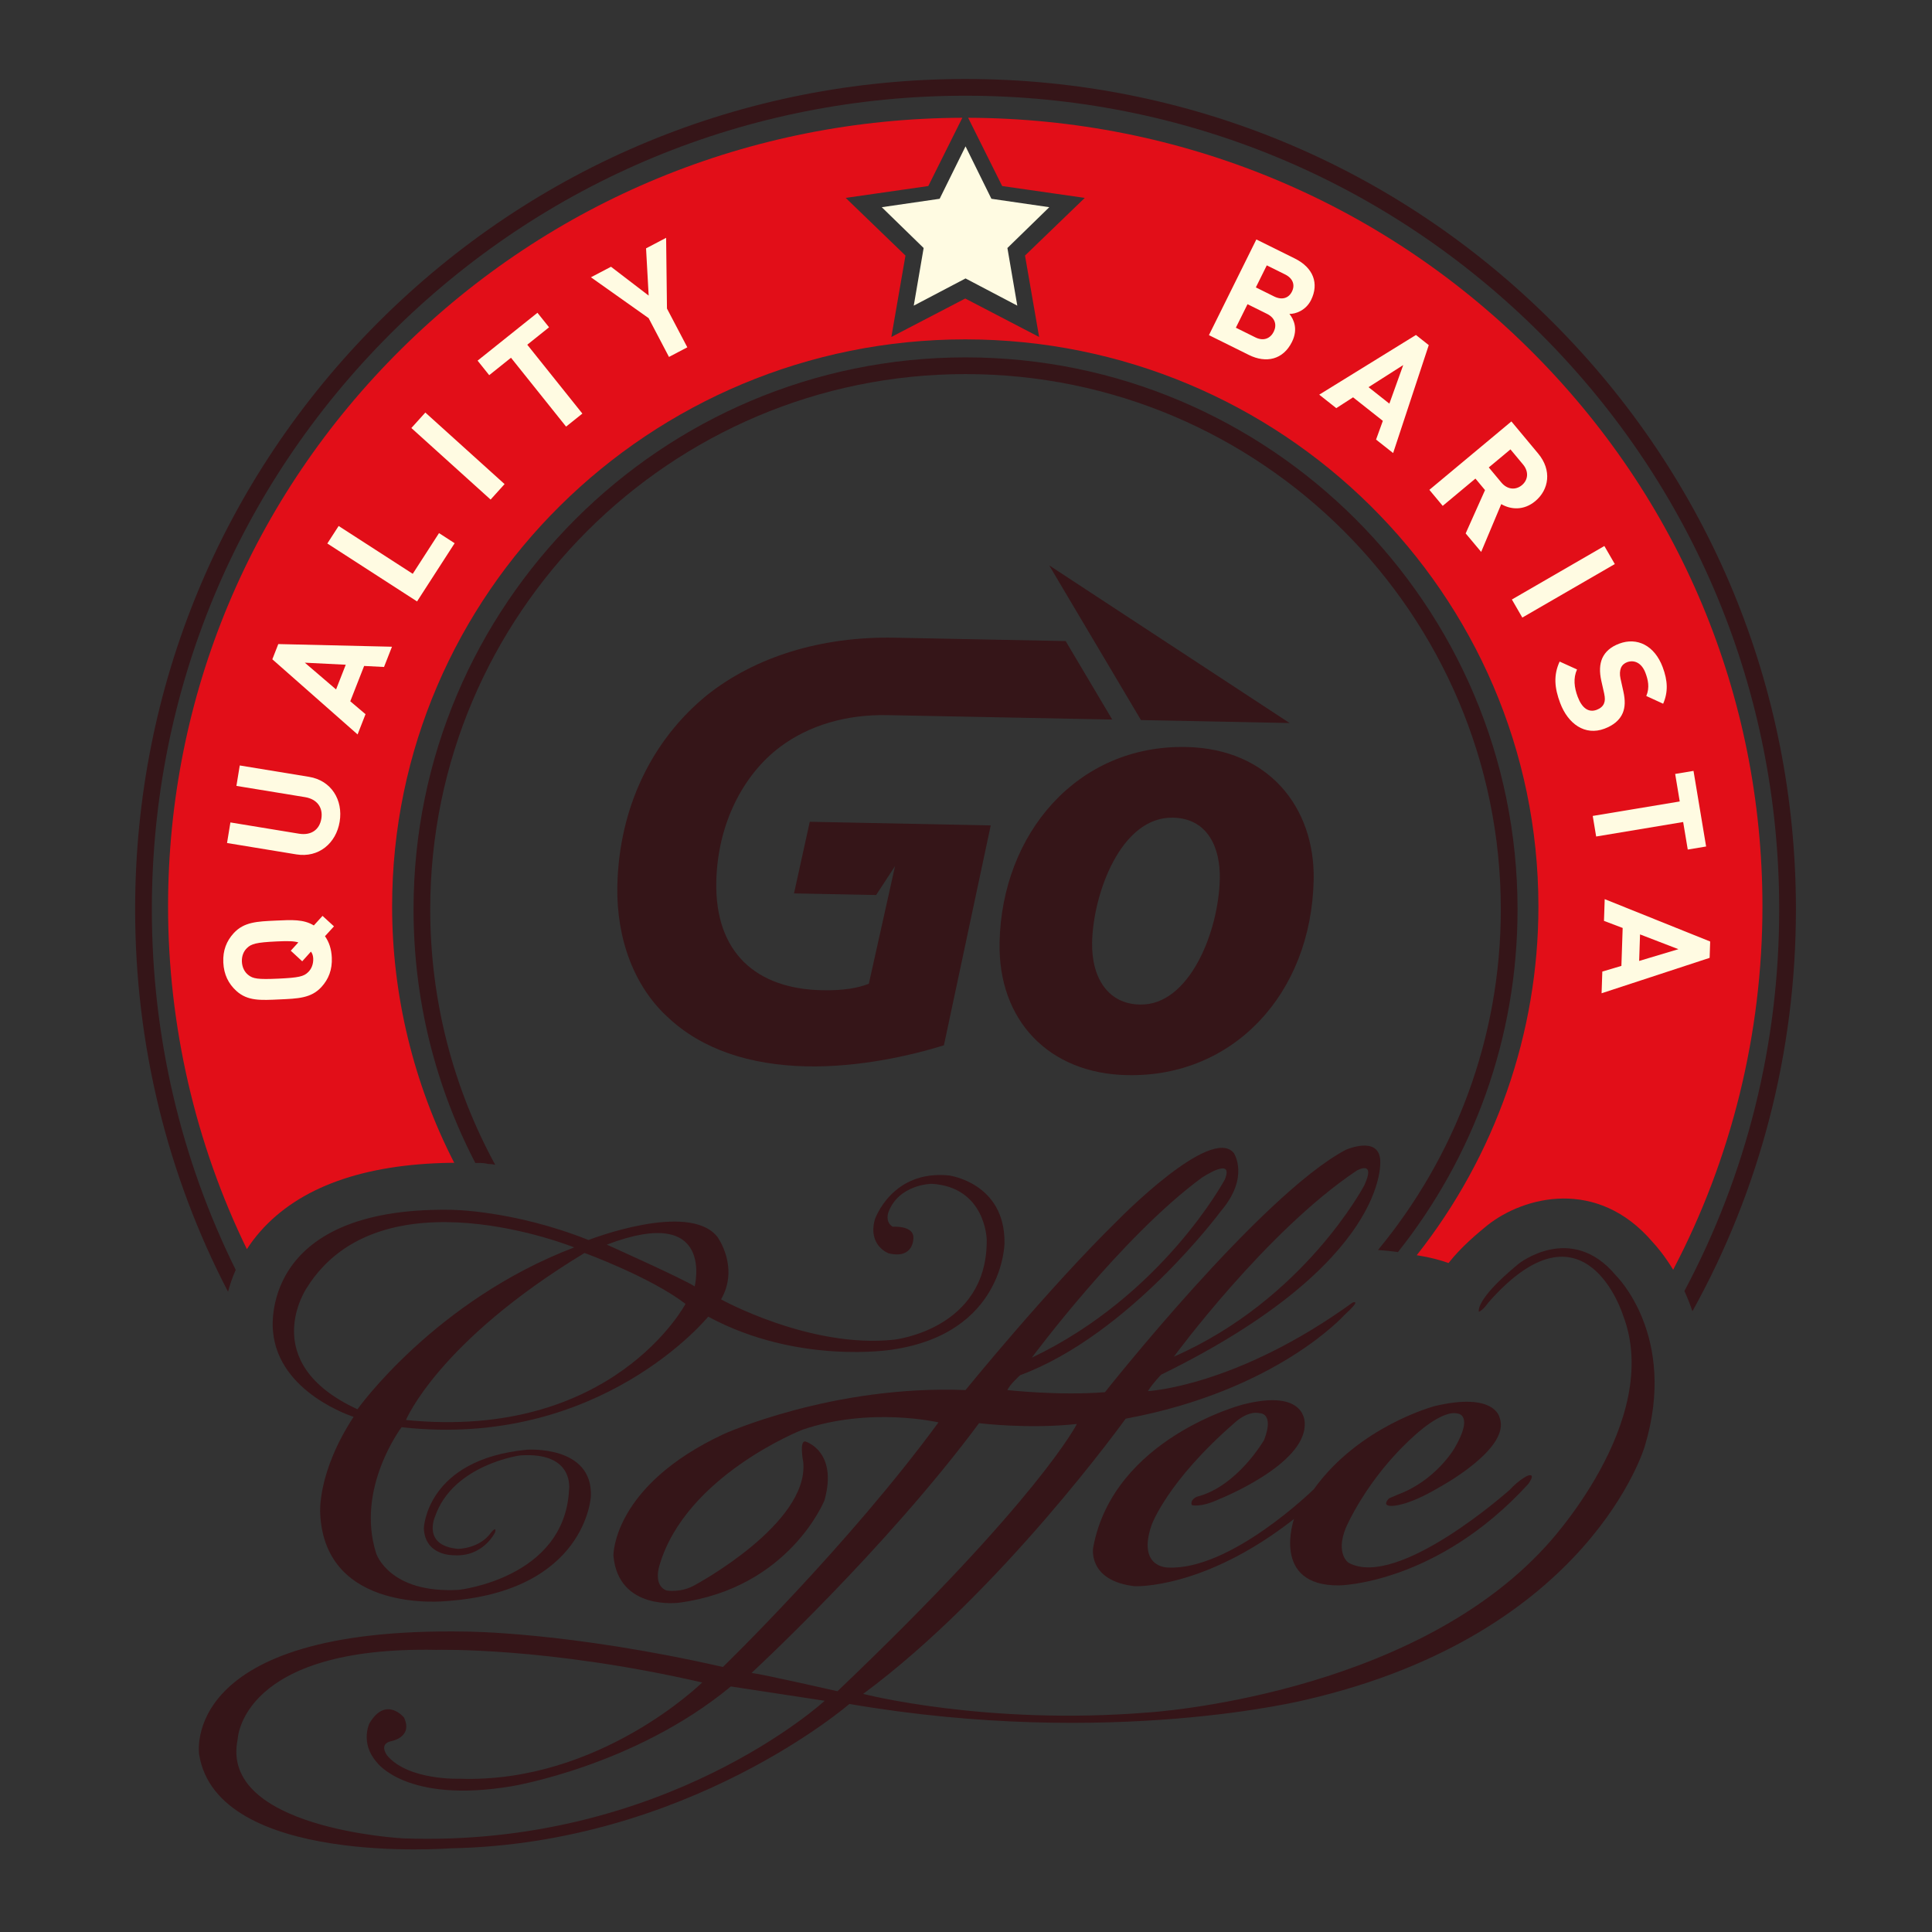 <?xml version="1.0" encoding="UTF-8"?> <svg xmlns="http://www.w3.org/2000/svg" xmlns:xlink="http://www.w3.org/1999/xlink" xmlns:svgjs="http://svgjs.com/svgjs" version="1.1" width="1000" height="1000"><rect width="100%" height="100%" fill="#333333" stroke="none"/><g transform="matrix(1.042,0,0,1.042,0.017,0.045)"><svg xmlns="http://www.w3.org/2000/svg" xmlns:xlink="http://www.w3.org/1999/xlink" xmlns:svgjs="http://svgjs.com/svgjs" version="1.1" width="960" height="960"><svg xmlns="http://www.w3.org/2000/svg" xmlns:xlink="http://www.w3.org/1999/xlink" version="1.1" id="Layer_1" x="0px" y="0px" viewBox="0 0 960 960" style="enable-background:new 0 0 960 960;" xml:space="preserve"> <style type="text/css"> .st0{fill:#693D13;} .st1{fill:#351518;} .st2{fill:#FFFBE2;} .st3{fill:#E20E18;} </style> <path class="st0" d="M179.65,196.67c-0.02,0.01-0.05,0.01-0.07,0.02l-0.05,0.05h0.06C179.63,196.7,179.65,196.67,179.65,196.67"></path> <path class="st1" d="M559.85,534.01c-38.87-0.76-64.15-27.2-63.34-65.9c1.09-54.05,38.61-98.22,92.67-97.09 c41.02,0.79,64.03,30.13,63.35,65.94c-1.17,56.99-40.21,98.1-92.39,97.05H559.85z M566.41,498.94 c24.26,0.49,38.98-36.06,39.49-62.56c0.3-14.8-5.61-29.9-23.27-30.26c-25.81-0.53-39.64,37.62-40.16,61.94 c-0.33,18.27,8.42,30.6,23.6,30.88H566.41z"></path> <polygon class="st1" points="521.15,280.79 566.74,357.64 640.57,359.11 "></polygon> <path class="st1" d="M394.4,443.74l40.79,0.8l9.4-14.37l-13.03,58.46c-5.34,2.07-12.49,3.44-23.1,3.21 c-32.92-0.63-53.37-18.79-52.67-53.86c0.6-28.56,13.18-53.12,31.77-67.07c14.27-10.63,32.7-16.18,53.5-15.72l111.41,2.19 l-23.13-38.98l-85.06-1.68c-36.34-0.68-69.17,9.46-93.16,28.58c-27.17,22.16-43.68,55.67-44.48,94.84 c-0.49,26.66,8.65,50.16,25.11,65.13c16.79,15.86,40.55,23.79,69.13,24.39c26.43,0.49,52.03-5.53,67.98-10.46l23.25-109.23 l-89.88-1.81L394.4,443.74z"></path> <polygon class="st2" points="479.6,72.65 492.45,98.7 521.2,102.88 500.4,123.15 505.31,151.78 479.6,138.27 453.88,151.78 458.79,123.15 437.99,102.88 466.74,98.7 "></polygon> <path class="st1" d="M689.97,744.24c0,0-3.95,3.75,1.18,3.75c0,0,7.41,0.47,23.51-9.09c0,0,36.15-19.36,30.22-34.77 c0,0-2.17-12.84-32.2-5.73c0,0-37.53,9.87-60.05,41.28c0,0-41.28,40.5-72.5,38.92c0,0-15.41,0.2-8.1-21.14 c0,0,7.7-21.73,41.49-50.97c0,0,6.12-5.92,12.25-4.55c0,0,7.31-0.2,2.17,13.24c0,0-13.23,23.11-33.38,28.25c0,0-3.56,1.38-2.57,4.15 c0,0,4.26,1.44,13.63-2.96c0,0,42.87-16.99,42.47-37.34c0,0,1.38-17.78-30.62-9.68c0,0-64.4,16.59-74.47,71.12 c0,0-2.96,16.39,20.55,19.16c0,0,34.37,1.78,79.21-33.39c0,0-11.65,33.39,22.52,32.99c0,0,48.4-0.59,93.84-50.37 c0,0,4.15-5.53-0.2-4.15c0,0-3.95,1.58-9.08,7.11c0,0-55.52,49.58-80.01,36.15c0,0-6.52-4.34-1.38-17.19c0,0,10.27-24.5,33.78-45.63 c0,0,14.03-13.43,21.93-11.26c0,0,8.1,0.59-1.78,17.38c0,0-9.28,16-28.25,22.92C694.12,742.46,691.95,743.45,689.97,744.24"></path> <path class="st1" d="M802.57,633.42c-22.12-26.47-48.2-5.73-48.2-5.73c-22.19,18.24-19.75,23.9-19.75,23.9 c2.17-0.92,4.68-4.61,4.68-4.61c48.01-54.66,66.9,6.32,66.9,6.32C826.48,705.98,768,767.88,768,767.88 c-67.96,74.81-197.55,82.71-197.55,82.71c-80.86,6.58-141.7-9.22-141.7-9.22c68.48-50.57,130.38-136.7,130.38-136.7 c75.33-13.96,108.78-51.62,108.78-51.62c8.89-8.03,3.95-6.06,3.95-6.06c-57.95,41.88-101.67,43.98-101.67,43.98 c2.64-4.21,6.59-8.17,6.59-8.17c114.18-55.91,108.81-106.56,108.81-106.56c-0.79-12.38-17.14-5.12-17.14-5.12 C626.3,593.51,548.86,691.5,548.86,691.5c-22.91,1.84-48.46-1.05-48.46-1.05c1.05-2.63,6.32-7.38,6.32-7.38 c54.52-20.28,99.83-81.65,99.83-81.65c14.3-16.85,6.32-28.71,6.32-28.71c-11.33-13.96-57.42,33.19-57.42,33.19 c-34.77,33.98-75.86,84.55-75.86,84.55c-66.12-2.63-120.11,21.86-120.11,21.86c-55.31,25.81-54.79,60.32-54.79,60.32 c2.37,27.66,32.66,23.44,32.66,23.44c54.79-7.37,72.17-50.84,72.17-50.84c6.85-24.49-9.48-29.24-9.48-29.24 c-3.17-0.5-1.05,10.27-1.05,10.27c2.9,30.55-53.47,60.84-53.47,60.84c-7.23,4.32-14.48,2.9-14.48,2.9 c-6.85-2.63-3.43-12.64-3.43-12.64c13.17-44.51,70.86-67.17,70.86-67.17c33.72-11.59,67.69-3.69,67.69-3.69 C421.37,767.62,359.08,828,359.08,828c-77.43-17.58-127.81-17.58-127.81-17.58c-142.63-2.49-132.36,61.04-132.36,61.04 c8.89,55.71,124.85,46.62,124.85,46.62c117.94-2.17,198.14-71.71,198.14-71.71c130.18,22.32,227.18-2.17,227.18-2.17 C789.93,811.41,817,718.36,817,718.36C833.59,663.44,802.57,633.42,802.57,633.42 M673.97,581.4c0,0,9.69-5.56,3.69,7.38 c0,0-29.76,56.63-94.56,85.08C583.1,673.85,628.93,611.42,673.97,581.4 M596.8,585.08c0,0,16.48-11.15,11.59,0.79 c0,0-30.74,57.49-95.88,88.5C512.51,674.38,556.76,614.58,596.8,585.08 M200.25,913.14c0,0-91.67-4.74-82.18-49.39 c0,0,1.58-46.23,98.77-44.25c0,0,54.52-1.58,131.96,16.2c0,0-50.97,50.18-120.5,47.81c0,0-25.29,0.99-35.95-11.46 c0,0-4.34-5.53,1.58-7.11c0,0,11.46-1.78,6.72-11.85c0,0-8.96-10.93-17.19,2.96c0,0-4.74,9.88,3.75,19.36 c0,0,14.62,20.55,66.77,11.86c0,0,61.04-9.88,109.05-49.59c0,0,21.89,3.31,46.62,7.11C409.66,844.79,330.24,917.88,200.25,913.14 M415.98,840.05c0,0-36.35-8.3-42.67-9.09c0,0,66.38-61.24,113-124.06c0,0,24.36,3.03,48.6,0.4 C534.9,707.3,516.33,744.44,415.98,840.05"></path> <path class="st1" d="M471.29,583.83c-28.45-2.77-36.75,21.93-36.75,21.93c-3.56,13.04,6.91,16.79,6.91,16.79 c12.64,2.96,12.25-7.7,12.25-7.7c0.2-6.32-10.27-5.53-10.27-5.53c-3.95-2.37-2.17-7.11-2.17-7.11 c5.14-14.03,21.47-14.22,21.47-14.22c26.87,1.58,27.39,27.65,27.39,27.65c0.53,44.78-46.09,49.79-46.09,49.79 c-41.62,4.48-85.87-20.02-85.87-20.02c9.22-16.07-1.84-31.08-1.84-31.08c-14.22-17.91-64.01,1.58-64.01,1.58 c-37.67-14.98-68.6-15.01-68.6-15.01c-96.04-1.39-88.12,60.32-88.12,60.32c2.64,30.81,40.04,42.53,40.04,42.53 c-18.18,27.79-16.6,47.81-16.6,47.81c2.11,50.31,62.56,43.72,62.56,43.72c69.53-4.74,71.9-52.02,71.9-52.02 c1.05-25.55-31.74-23.18-31.74-23.18c-50.05,4.81-51.23,38.98-51.23,38.98c0.51,13.83,14.75,13.43,14.75,13.43 c14.88,1.05,20.68-11.46,20.68-11.46c0.79-3.29-2.04,0.2-2.04,0.2c-5.73,8.1-16.39,8.1-16.39,8.1c-17.98-1.58-11.46-16-11.46-16 c8.89-25.88,42.27-30.42,42.27-30.42c27.53-1.91,24.3,17.39,24.3,17.39c-2.37,43.66-54.72,49.39-54.72,49.39 c-34.77,1.97-41.09-18.17-41.09-18.17c-10.27-32.4,12.64-62.62,12.64-62.62c98.77,11.06,152.31-54.92,152.31-54.92 c44.55,24.06,91.27,16.4,91.27,16.4c55.71-8.1,55.91-52.94,55.91-52.94C499.32,587.42,471.29,583.83,471.29,583.83 M177.54,699.99 c-50.58-23.31-25.09-60.45-25.09-60.45c36.93-58.74,132.75-19.95,132.75-19.95C215.86,646.06,177.54,699.99,177.54,699.99 M201.64,705.32c0,0,16-38.92,88.7-82.97c0,0,32.59,11.86,50.17,25.29C340.51,647.64,304.56,715.6,201.64,705.32 M345.06,638.95 c-5.73-3.75-43.66-20.74-43.66-20.74C355.44,597.61,345.06,638.95,345.06,638.95"></path> <path class="st3" d="M129.39,611.53c19.38-21.88,51.15-33.3,94.42-33.96c0.38-0.01,1.03-0.02,1.8-0.02 c-20.15-39.21-30.85-83.15-30.85-127.31c0-155.34,127.72-281.71,284.7-281.71c156.99,0,284.71,126.37,284.71,281.71 c0,62.86-21.41,123.82-60.44,173.22c6.75,1.06,11.88,2.46,15.79,3.89c6.32-8.05,14.26-14.62,19.22-18.69 c18.24-14.51,54.76-23.89,82.25,8.37c1.98,2.13,5.91,6.73,10.11,13.65c29.01-55.25,44.35-117.43,44.35-180.44 c0-104.66-41.19-203.05-115.98-277.05C685.01,99.52,586.12,58.83,480.89,58.46l16.91,33.91l41.03,5.89l-29.69,28.64l7.01,40.44 l-36.7-19.1l-36.7,19.1l7.01-40.44l-29.69-28.64l41.03-5.89l16.91-33.91c-105.23,0.37-204.11,41.06-278.56,114.73 c-74.79,74-115.98,172.4-115.98,277.05c0,59.06,13.51,117.62,39.14,170.21C124.55,617.47,126.78,614.48,129.39,611.53"></path> <path class="st1" d="M117.07,630.74c-27.22-54.99-41.66-115.91-41.66-179.06c0-107.96,42.04-209.46,118.38-285.8 C270.13,89.54,371.63,47.5,479.6,47.5c107.96,0,209.46,42.04,285.8,118.38c76.34,76.34,118.38,177.84,118.38,285.8 c0,67.21-16.36,131.89-47.09,189.58c1.41,3.08,2.77,6.43,3.99,10.04c33.51-60.41,51.4-128.63,51.4-199.62 c0-110.18-42.91-213.76-120.82-291.67C693.36,82.1,589.77,39.19,479.6,39.19c-110.18,0-213.77,42.91-291.68,120.81 C110.01,237.92,67.11,341.5,67.11,451.68c0,67.22,16.01,131.97,46.15,189.94C114.16,638.19,115.4,634.53,117.07,630.74"></path> <path class="st2" d="M165.88,460.11l-4.47,4.9c2.07,2.89,3.2,6.42,3.39,10.59c0.28,6.03-1.59,10.74-5.14,14.63 c-5.12,5.61-11.74,5.76-20.9,6.18c-9.16,0.42-15.77,0.88-21.38-4.24c-3.89-3.55-6.19-8.07-6.47-14.1 c-0.28-6.03,1.6-10.67,5.15-14.56c5.12-5.61,11.74-5.84,20.9-6.26c7.96-0.37,13.84-0.71,18.91,2.41l4.33-4.75L165.88,460.11z M122.66,470.9c-1.64,1.57-2.65,3.93-2.52,6.76c0.13,2.83,1.35,5.16,3.14,6.57c2.33,1.91,4.81,2.32,15,1.85 c10.2-0.47,12.63-1.11,14.77-3.22c1.64-1.57,2.65-4,2.52-6.83c-0.06-1.27-0.41-2.44-1.13-3.38l-4.33,4.82l-5.69-5.26l3.76-4.13 c-2.34-0.71-5.4-0.72-10.76-0.48C127.23,468.08,124.8,468.79,122.66,470.9"></path> <path class="st2" d="M168.71,408.11c-1.76,10.74-10.44,18.07-21.54,16.25l-34.41-5.65l1.68-10.22l34.05,5.59 c6.03,0.99,10.21-1.95,11.12-7.46c0.91-5.52-2.11-9.71-8.14-10.7l-34.05-5.58l1.66-10.15l34.42,5.65 C164.59,387.65,170.47,397.37,168.71,408.11"></path> <path class="st2" d="M190.74,331.27l-9.88-0.51l-6.88,17.55l7.57,6.41l-3.94,10.06l-42.35-37.33l2.96-7.56l56.47,1.32L190.74,331.27 z M151.4,329.14l15.52,13.29l4.81-12.28L151.4,329.14z"></path> <polygon class="st2" points="207.15,298.71 162.58,269.93 168.2,261.23 205.01,284.99 218.06,264.77 225.82,269.79 "></polygon> <rect x="222.39" y="200.08" transform="matrix(0.67 -0.742 0.742 0.67 -93.139 243.53)" class="st2" width="10.36" height="53.05"></rect> <polygon class="st2" points="261.9,171.19 289.27,205.4 281.18,211.87 253.81,177.66 242.99,186.32 237.22,179.1 266.95,155.32 272.72,162.53 "></polygon> <polygon class="st2" points="331.29,153.22 341.4,172.48 332.29,177.26 322.18,157.99 293.52,137.69 303.49,132.46 322.2,146.79 320.9,123.32 330.87,118.09 "></polygon> <path class="st2" d="M620.39,176.29l-19.89-9.86l23.56-47.53l19.1,9.46c9.28,4.6,12.1,12.49,8.07,20.63 c-2.62,5.27-7.78,6.96-10.74,6.9c2.21,2.76,4.39,7.58,1.25,13.92C637.33,178.69,628.87,180.49,620.39,176.29 M629.35,155.86 l-9.68-4.8l-5.79,11.68l9.68,4.8c4.21,2.09,7.53,0.41,9.12-2.8C634.27,161.54,633.56,157.94,629.35,155.86 M638.32,136.27l-9.08-4.5 l-5.43,10.95l9.08,4.5c3.94,1.95,7.24,0.84,8.85-2.43C643.37,141.52,642.26,138.22,638.32,136.27"></path> <path class="st2" d="M683.52,218.31l3.37-9.3l-14.79-11.69l-8.34,5.38l-8.47-6.7l48.04-29.65l6.37,5.04L692,225.01L683.52,218.31z M697.01,181.3l-17.23,10.98l10.35,8.18L697.01,181.3z"></path> <path class="st2" d="M728.03,264.92l9.62-21.51l-4.77-5.72l-16.25,13.55l-6.63-7.96l40.75-33.98l13.31,15.97 c6.92,8.3,5.36,17.94-1.45,23.62c-5.72,4.77-12.18,4.24-16.9,1.48l-9.98,23.75L728.03,264.92z M756.53,230.68l-6.25-7.5l-10.76,8.97 l6.25,7.5c2.91,3.49,7.05,3.92,10.2,1.3C759.12,238.32,759.44,234.17,756.53,230.68"></path> <rect x="749.66" y="283.99" transform="matrix(0.866 -0.501 0.501 0.866 -40.499 427.397)" class="st2" width="53.05" height="10.36"></rect> <path class="st2" d="M774.98,349.18c-2.84-7.53-3.38-13.85-0.27-20.6l8.64,3.92c-1.96,4.32-1.4,8.97,0.33,13.57 c2.15,5.72,5.47,7.97,9.44,6.48c1.74-0.66,3.02-1.7,3.61-3.11c0.54-1.32,0.61-2.62,0.09-5.05l-1.42-6.31 c-0.98-4.49-0.83-8.13,0.49-11.17c1.48-3.26,4.24-5.66,8.42-7.23c8.86-3.33,17.53,0.89,21.57,11.63c2.57,6.84,2.76,12.42,0.25,18.22 l-8.38-3.85c1.82-4.27,0.82-8.19-0.41-11.47c-1.94-5.16-5.75-6.59-9.16-5.31c-1.26,0.47-2.42,1.39-3.01,2.8 c-0.54,1.32-0.7,3.21-0.22,5.34l1.37,6.17c1.08,4.77,0.9,8.1-0.27,10.93c-1.51,3.59-4.69,6.14-9.09,7.79 C787.34,365.55,778.89,359.58,774.98,349.18"></path> <polygon class="st2" points="836.07,408.28 792.85,415.48 791.15,405.26 834.37,398.07 832.1,384.4 841.21,382.88 847.47,420.44 838.35,421.96 "></polygon> <path class="st2" d="M795.91,482.57l9.48-2.82l0.63-18.84l-9.28-3.52l0.36-10.8l52.39,21.05l-0.27,8.12l-53.67,17.59L795.91,482.57z M833.71,471.45l-19.06-7.34l-0.44,13.18L833.71,471.45z"></path> <path class="st1" d="M684.49,620.86c3.56,0.25,6.95,0.64,9.91,1.05c37.17-46.8,59.4-105.96,59.4-170.23 c0-151.2-123-274.2-274.2-274.2c-151.19,0-274.2,123.01-274.2,274.2c0,45.38,11.09,88.22,30.69,125.96h2.36 c1.36,0,2.68,0.17,3.93,0.49h0.02c1.22,0,2.41,0.14,3.56,0.41c-20.57-37.73-32.27-80.95-32.27-126.86 c0-146.62,119.28-265.9,265.9-265.9c146.62,0,265.9,119.28,265.9,265.9C745.49,515.91,722.54,574.85,684.49,620.86"></path> </svg></svg></g></svg> 